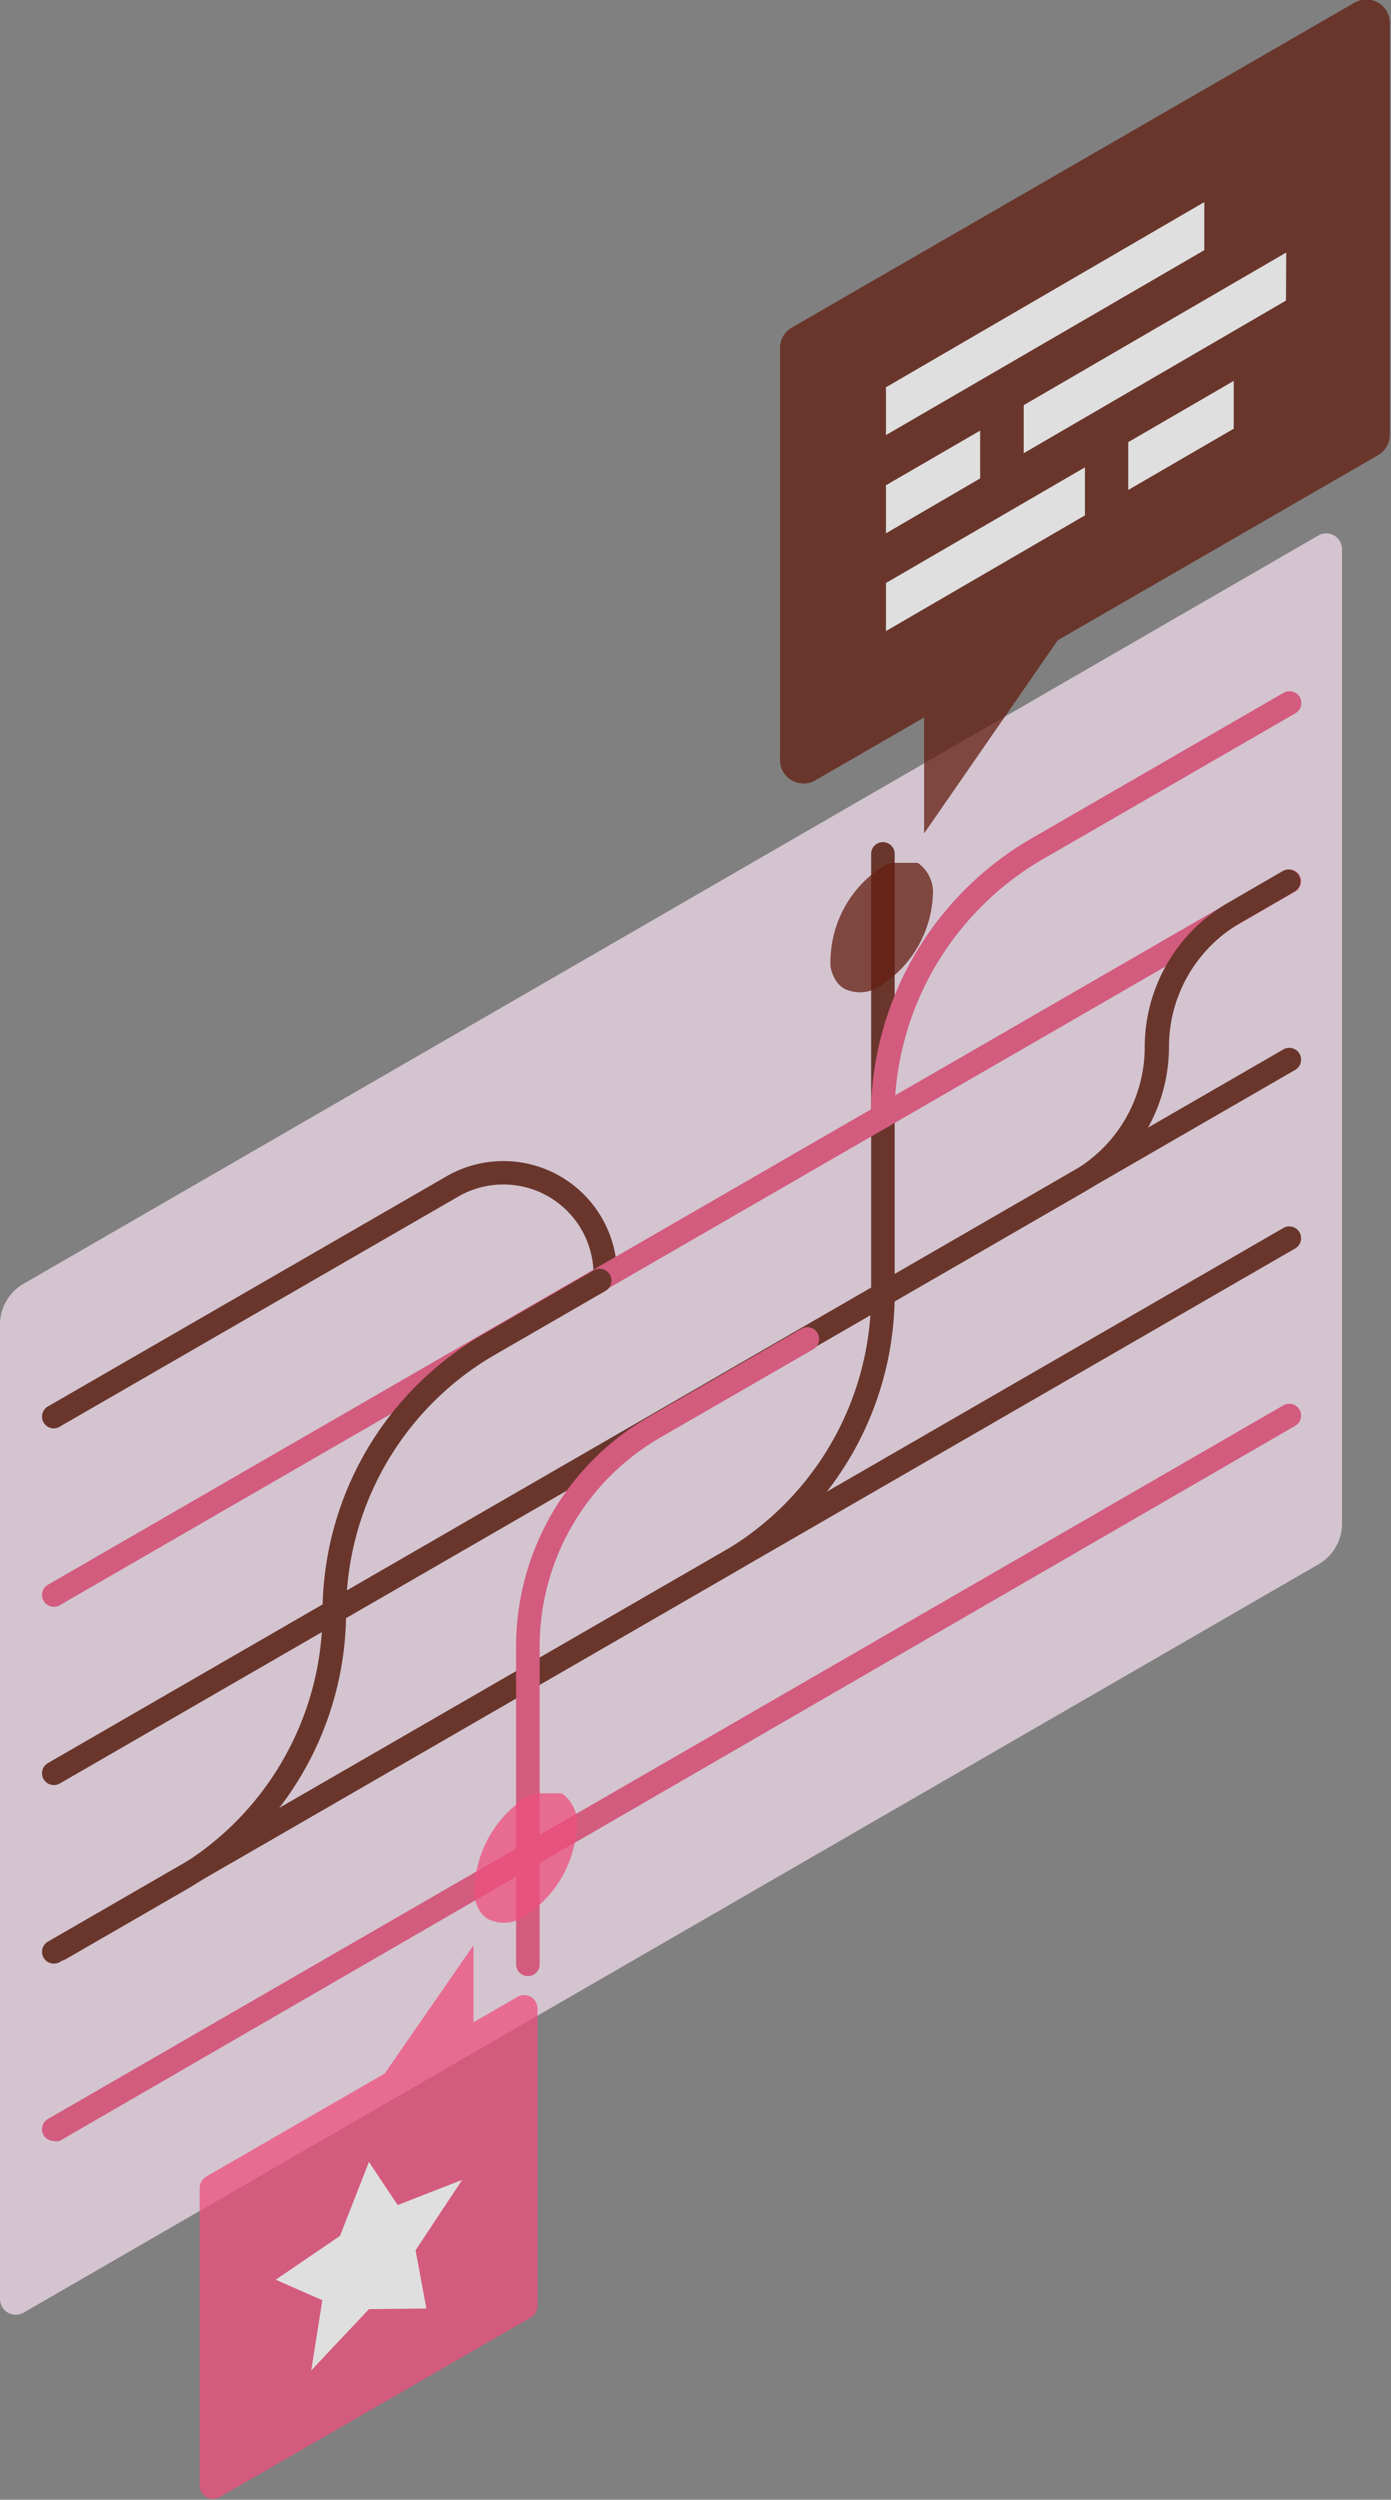 <svg id="Layer_3" data-name="Layer 3" xmlns="http://www.w3.org/2000/svg" viewBox="0 0 59.08 106.12"><rect x="0" y="0" width="59.08" height="106.12" fill="#808080" stroke="none"/><title>machinelearning-flourish-4</title><g style="opacity:0.75"><path d="M1335.87,449.71V408.36a2,2,0,0,1,1-1.75l55-31.77a0.67,0.67,0,0,1,1,.58v41.35a2,2,0,0,1-1,1.75l-55,31.77A0.67,0.67,0,0,1,1335.87,449.71Z" transform="translate(-1335.87 -352.11)" style="fill:#efdbeb"/><path d="M1338.15,412.75a0.5,0.5,0,0,1-.25-0.93l16.93-9.77a4.83,4.83,0,0,1,7.25,4.18,0.5,0.5,0,0,1-1,0,3.83,3.83,0,0,0-5.75-3.32l-16.93,9.77A0.5,0.5,0,0,1,1338.15,412.75Z" transform="translate(-1335.87 -352.11)" style="fill:#631e10"/><path d="M1338.15,427.89a0.5,0.5,0,0,1-.25-0.93l52.48-30.3a0.5,0.5,0,0,1,.5.87l-52.48,30.3A0.5,0.5,0,0,1,1338.15,427.89Z" transform="translate(-1335.87 -352.11)" style="fill:#631e10"/><path d="M1338.15,435.47a0.5,0.5,0,0,1-.25-0.93l52.48-30.3a0.5,0.5,0,0,1,.5.87l-52.48,30.3A0.5,0.5,0,0,1,1338.15,435.47Z" transform="translate(-1335.87 -352.11)" style="fill:#631e10"/><path d="M1338.15,443a0.5,0.5,0,0,1-.25-0.93l52.48-30.3a0.5,0.5,0,0,1,.5.87L1338.4,443A0.5,0.5,0,0,1,1338.15,443Z" transform="translate(-1335.87 -352.11)" style="fill:#ef4f7e"/><path d="M1345.44,431.26a0.5,0.5,0,0,1-.25-0.93L1366.56,418a12.65,12.65,0,0,0,6.31-10.92V388.36a0.5,0.5,0,1,1,1,0v18.71a13.65,13.65,0,0,1-6.81,11.79l-21.36,12.33A0.5,0.5,0,0,1,1345.44,431.26Z" transform="translate(-1335.87 -352.11)" style="fill:#631e10"/><path d="M1373.36,400a0.5,0.5,0,0,1-.5-0.5,13.65,13.65,0,0,1,6.81-11.79l10.72-6.19a0.5,0.5,0,0,1,.5.87l-10.72,6.19a12.65,12.65,0,0,0-6.31,10.92A0.5,0.5,0,0,1,1373.36,400Z" transform="translate(-1335.87 -352.11)" style="fill:#ef4f7e"/><path d="M1338.15,420.32a0.5,0.5,0,0,1-.25-0.93l52.48-30.3a0.5,0.5,0,0,1,.5.87l-52.48,30.3A0.5,0.5,0,0,1,1338.15,420.32Z" transform="translate(-1335.87 -352.11)" style="fill:#ef4f7e"/><path d="M1373.36,407.57a0.5,0.5,0,0,1-.25-0.93l8.38-4.84a6.08,6.08,0,0,0,3-5.25,7.08,7.08,0,0,1,3.53-6.11l2.33-1.35a0.5,0.5,0,0,1,.5.87l-2.33,1.35a6.08,6.08,0,0,0-3,5.25,7.08,7.08,0,0,1-3.53,6.11l-8.38,4.84A0.5,0.5,0,0,1,1373.36,407.57Z" transform="translate(-1335.87 -352.11)" style="fill:#631e10"/><path d="M1338.4,435.35a0.5,0.5,0,0,1-.25-0.93l5.11-2.95a12.65,12.65,0,0,0,6.31-10.92,13.65,13.65,0,0,1,6.81-11.79l4.71-2.72a0.5,0.5,0,1,1,.5.87l-4.71,2.72a12.65,12.65,0,0,0-6.31,10.92,13.65,13.65,0,0,1-6.81,11.79l-5.11,2.95A0.5,0.5,0,0,1,1338.4,435.35Z" transform="translate(-1335.87 -352.11)" style="fill:#631e10"/><path d="M1358.29,436a0.5,0.5,0,0,1-.5-0.5V422a11.26,11.26,0,0,1,5.62-9.73l6.5-3.75a0.5,0.5,0,0,1,.5.87l-6.5,3.75a10.26,10.26,0,0,0-5.12,8.86v13.55A0.5,0.5,0,0,1,1358.29,436Z" transform="translate(-1335.87 -352.11)" style="fill:#ef4f7e"/></g><g style="opacity:0.75"><path d="M1369,384.32V366.9a1,1,0,0,1,.51-0.89l23.86-13.77a1,1,0,0,1,1.53.89v17.42a1,1,0,0,1-.51.89l-23.86,13.78A1,1,0,0,1,1369,384.32Z" transform="translate(-1335.87 -352.11)" style="fill:#631e10"/><polygon points="37.63 16.44 37.63 18.47 51.15 10.62 51.15 8.58 37.63 16.44" style="fill:#fff"/><polyline points="39.25 29.26 39.25 35.38 45.73 26.02" style="fill:#631e10"/><polygon points="43.48 17.2 43.48 19.24 54.62 12.76 54.63 10.72 43.48 17.2" style="fill:#fff"/><polygon points="37.63 20.6 37.63 22.64 41.63 20.31 41.63 18.28 37.63 20.6" style="fill:#fff"/><polygon points="37.63 24.75 37.63 26.79 46.08 21.88 46.08 19.84 37.63 24.75" style="fill:#fff"/><polygon points="47.92 18.77 47.92 20.8 52.4 18.2 52.4 16.17 47.92 18.77" style="fill:#fff"/><path d="M1374.76,388.74l-0.09,0-0.08,0h-0.37l-0.11,0H1374l-0.12,0-0.09,0-0.14.05-0.08,0-0.23.12a4.81,4.81,0,0,0-2.19,3.79,2.48,2.48,0,0,0,0,.48h0a1.75,1.75,0,0,0,.13.39h0a1.29,1.29,0,0,0,.2.31h0a1.07,1.07,0,0,0,.26.21,1.54,1.54,0,0,0,1.56-.15,4.83,4.83,0,0,0,2.19-3.79,1.53,1.53,0,0,0-.64-1.41l-0.08,0Z" transform="translate(-1335.87 -352.11)" style="fill:#631e10"/></g><g style="opacity:0.75"><path d="M1344.35,457.66V445a0.57,0.57,0,0,1,.28-0.49l13.22-7.63a0.57,0.57,0,0,1,.85.49V450a0.57,0.57,0,0,1-.28.49l-13.22,7.63A0.57,0.57,0,0,1,1344.35,457.66Z" transform="translate(-1335.87 -352.11)" style="fill:#ef4f7e"/><polyline points="20.11 86.96 20.11 82.58 15.47 89.28" style="fill:#ef4f7e"/><path d="M1359.62,428.24l-0.09,0-0.08,0h-0.37l-0.11,0h-0.09l-0.12,0-0.09,0-0.14.05-0.08,0-0.23.12a4.81,4.81,0,0,0-2.19,3.79,2.48,2.48,0,0,0,0,.48h0a1.75,1.75,0,0,0,.13.39h0a1.29,1.29,0,0,0,.2.31h0a1.07,1.07,0,0,0,.26.21,1.54,1.54,0,0,0,1.56-.15,4.83,4.83,0,0,0,2.19-3.79,1.53,1.53,0,0,0-.64-1.41l-0.08,0Z" transform="translate(-1335.87 -352.11)" style="fill:#ef4f7e"/><polygon points="15.67 91.78 16.89 93.61 19.63 92.54 17.65 95.53 18.11 98 15.67 98.03 13.22 100.63 13.69 97.65 11.71 96.78 14.44 94.92 15.67 91.78" style="fill:#fff"/></g></svg>
